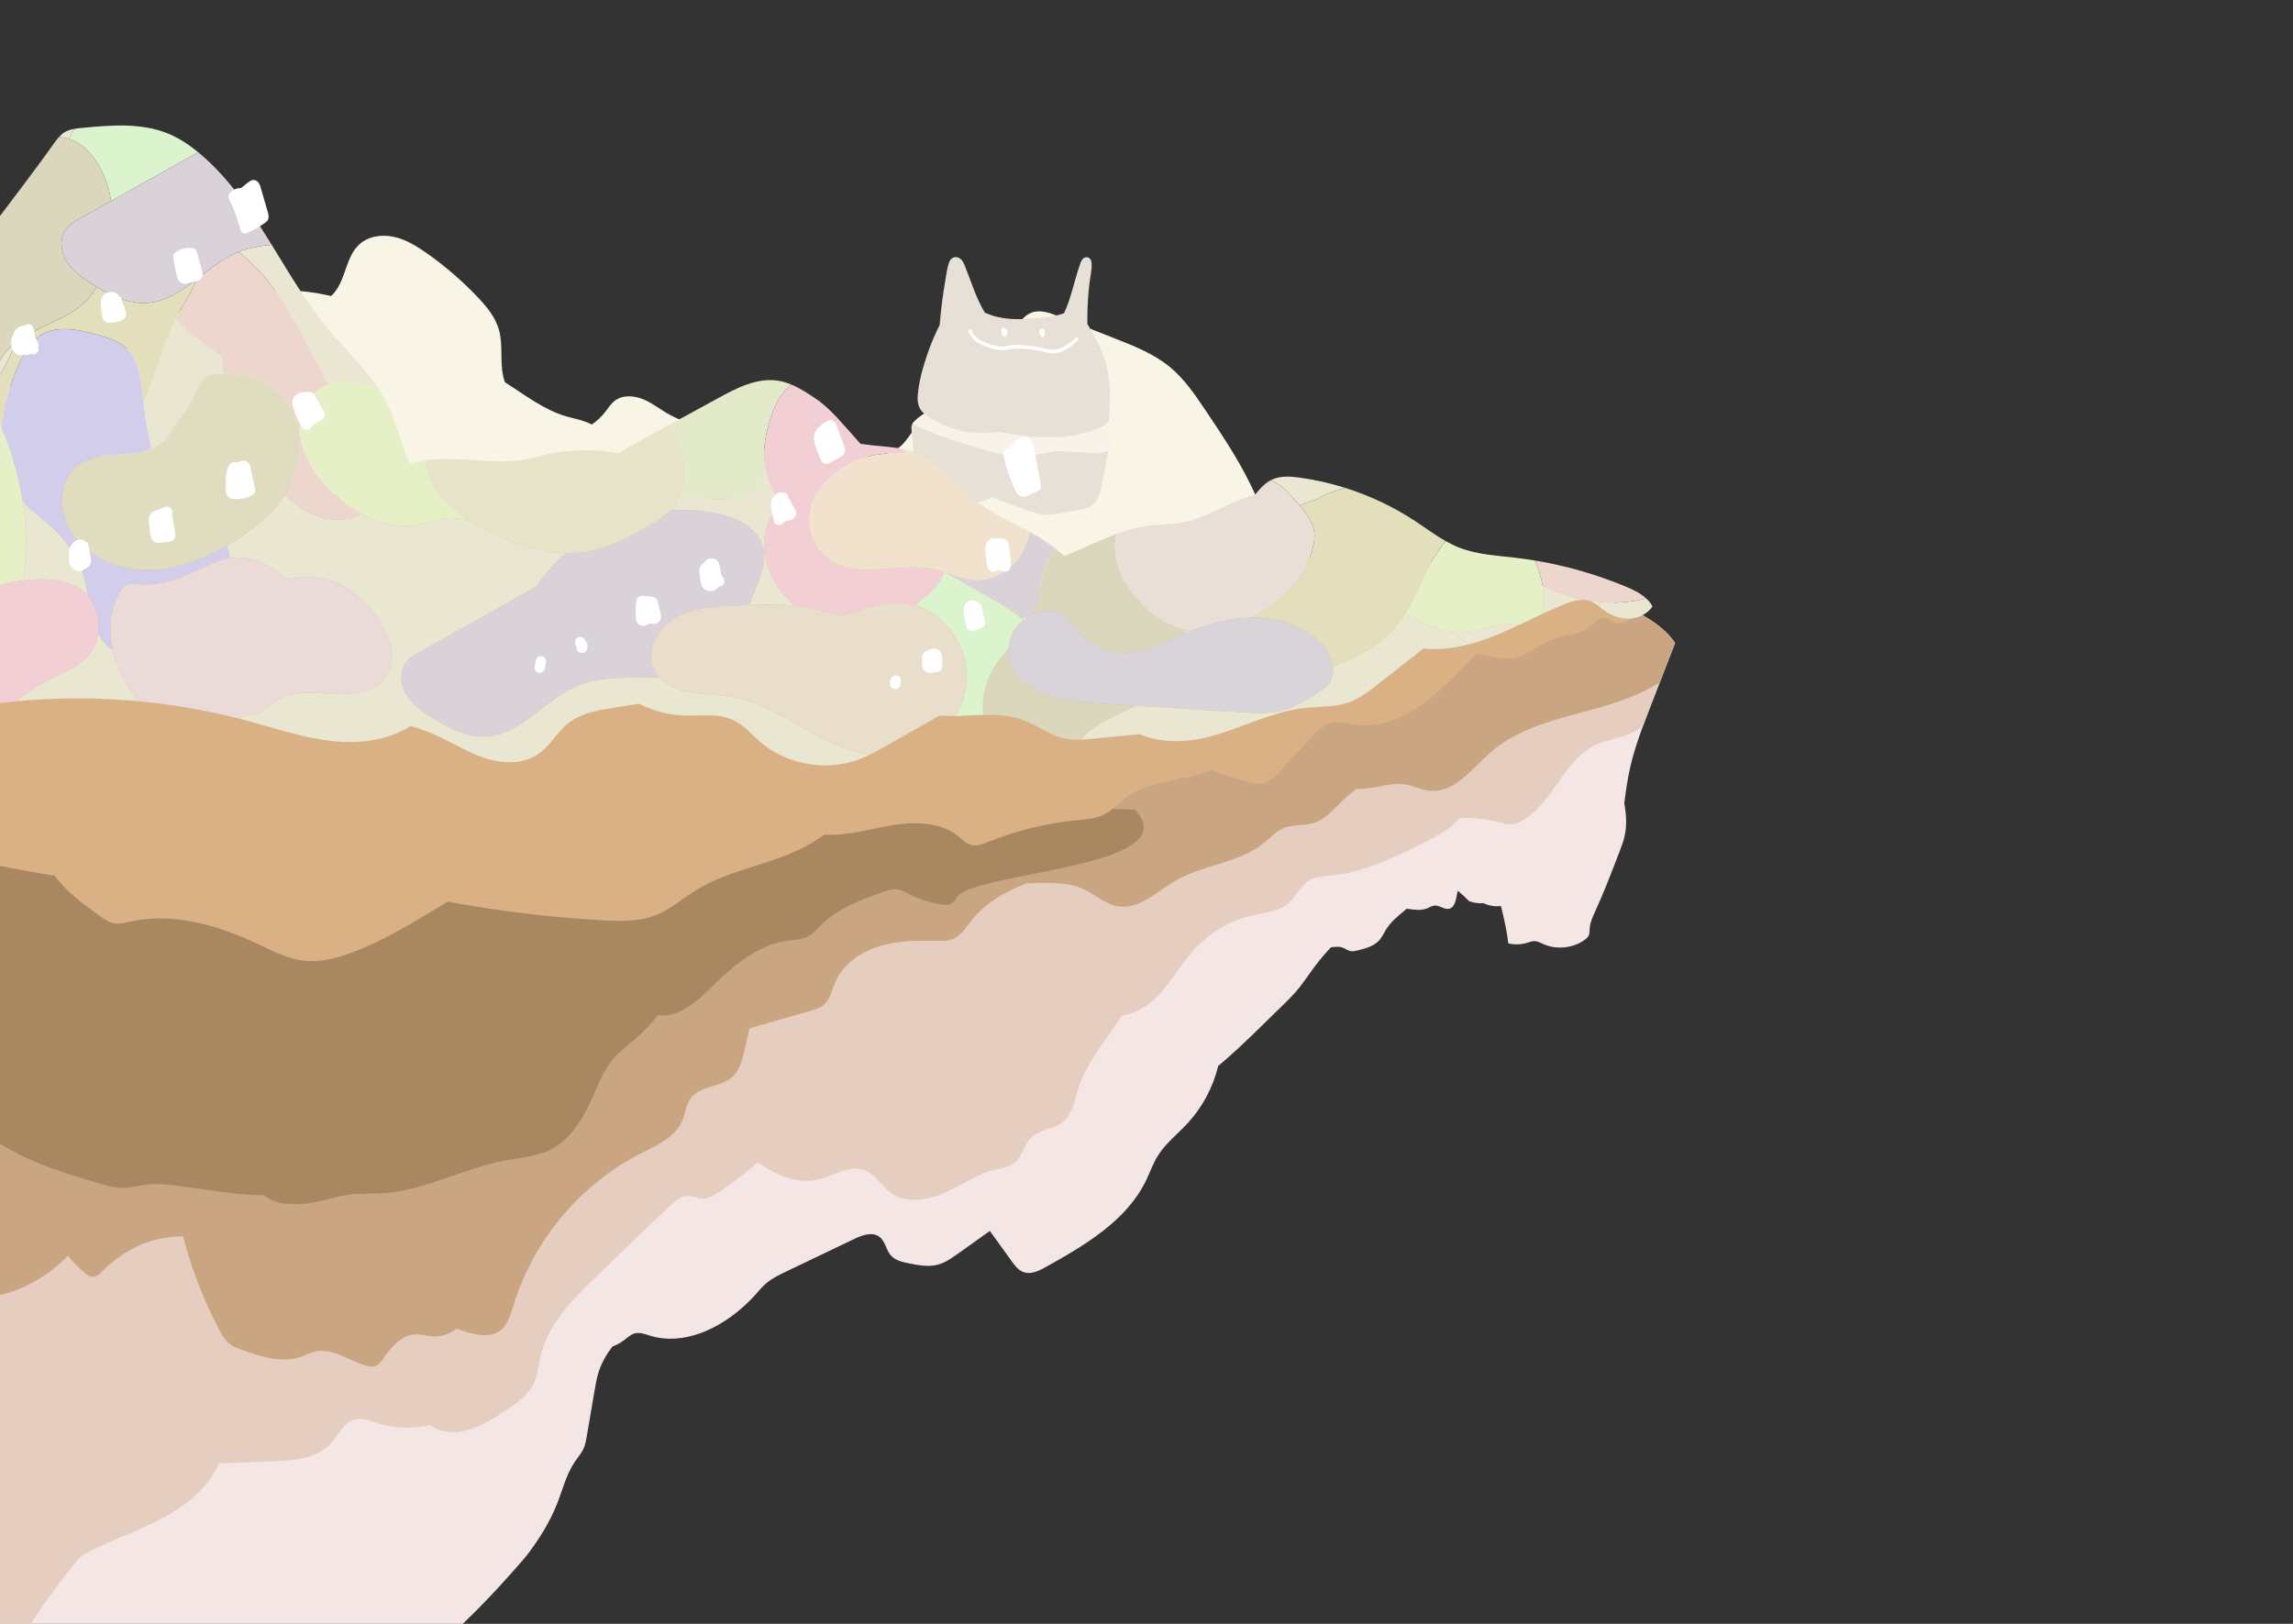<?xml version="1.0" encoding="utf-8"?>
<!-- Generator: Adobe Illustrator 24.0.3, SVG Export Plug-In . SVG Version: 6.00 Build 0)  -->
<svg version="1.1" xmlns="http://www.w3.org/2000/svg" xmlns:xlink="http://www.w3.org/1999/xlink" x="0px" y="0px"
	 viewBox="0 0 1200 850" enable-background="new 0 0 1200 850" xml:space="preserve">
<rect x="0" y="0" width="1200" height="850" fill="#333333" stroke="none"/>
<g id="レイヤー1">
	<g>
		<path fill="#F8F5E6" d="M681.613,374.445c-1.357-20.417-14.389-38.018-20.543-57.533c-4.303-13.646-3.12-30.945,4.782-41.738
			c-4.731-6.68-8.06-14.68-11.699-22.11c-6.563-13.399-14.908-25.832-23.226-38.217c-5.472-8.148-11.052-16.416-18.61-22.676
			c-8.323-6.893-18.566-10.959-28.622-14.916c-9.988-3.931-19.976-7.861-29.963-11.792c-4.507-1.774-9.555-3.556-14.055-1.765
			c-2.593,1.032-4.6,3.121-6.468,5.195c-6.683,7.42-12.714,15.428-17.998,23.9c-3.802,6.095-7.357,12.593-13.003,17.034
			c-6.953,5.469-16.469,7.304-22.606,13.676c-2.983,3.097-4.968,7.089-8.172,9.957c-8.243,7.378-20.979,4.948-31.81,7.198
			c-5.726,1.189-10.974,3.74-16.139,6.541c-6.505-1.684-13.011-3.367-19.516-5.051c-4.716-1.221-9.479-2.459-13.8-4.708
			c-5.157-2.683-9.497-6.709-14.523-9.63c-7.879-4.581-17.145-6.288-25.133-10.677c-4.628-2.543-8.776-5.961-13.632-8.035
			c-4.856-2.074-10.891-2.56-15.096,0.633c-2.096,1.592-3.497,3.904-5.12,5.977c-1.954,2.497-4.298,4.679-6.906,6.481
			c-1.521-0.735-3.086-1.381-4.707-1.91c-2.798-0.913-5.701-1.465-8.529-2.282c-11.853-3.424-21.805-11.279-32.286-17.911
			c-0.33-0.969-0.62-1.946-0.85-2.938c-1.862-8.02-0.026-16.609-2.272-24.531c-1.902-6.71-6.543-12.272-11.355-17.321
			c-7.988-8.381-16.796-15.98-26.258-22.654c-5.289-3.73-10.923-7.232-17.238-8.647c-6.315-1.416-13.48-0.434-18.249,3.942
			c-7.02,6.44-6.918,17.837-12.997,25.171c-0.534,0.644-1.109,1.249-1.718,1.822c-15.618-3.54-31.441-4.523-45.859,1.751
			c-4.385,1.908-8.517,4.456-13.114,5.77c-7.127,2.037-14.713,0.944-22.125,0.98c-7.412,0.036-15.542,1.629-20.162,7.425
			c-4.144,5.2-4.598,12.766-9.195,17.571c-6.104,6.381-16.315,5.176-25.139,5.544c-22.197,0.926-41.681,14.547-63.064,20.574
			c-18.043,5.085-38.145,5.027-54.367,13.765v352.204c37.292,17.492,79.068,25.298,119.904,32.737
			c32.278,5.881,64.859,11.785,97.648,10.636c53.983-1.891,105.275-22.69,155.248-43.194c16.585-6.805,33.262-13.656,48.464-23.156
			c18.869-11.791,35.629-27.724,56.783-34.621c24.257-7.908,50.598-2.782,76.081-4.03c52.536-2.573,99.473-31.95,143.701-60.421
			c15.529-9.997,31.259-20.162,43.61-33.893C674.062,410.841,682.838,392.873,681.613,374.445z"/>
		<g>
			<g>
				<path fill="#E6E0D6" d="M580.14,229.022c-1.199-3.718-5.325-5.58-9.124-6.494c-3.798-0.914-7.946-1.438-10.85-4.051
					l-68.919-4.938c-4.662,1.07-9.02,3.436-12.457,6.764c-0.629,0.609-1.243,1.272-1.557,2.089
					c-0.385,1.002-0.279,2.116-0.168,3.184c0.916,8.762,1.833,17.523,2.749,26.285c0.228,2.181,0.473,4.42,1.476,6.371
					c2.903,5.643,10.54,6.518,16.872,6.092c4.171-0.28,8.321-0.807,12.468-1.333c1.683-0.214,3.383-0.431,4.975-1.017
					c1.168-0.43,2.252-1.048,3.335-1.665c6.24,2.396,12.547,4.619,18.853,6.839c2.87,1.011,5.782,2.03,8.817,2.252
					c2.827,0.207,5.654-0.288,8.446-0.78c2.917-0.514,5.833-1.028,8.75-1.543c2.771-0.488,5.663-1.029,7.885-2.754
					c3.335-2.588,4.324-7.121,5.089-11.273c1.081-5.865,2.163-11.73,3.244-17.595C580.418,233.321,580.805,231.084,580.14,229.022z"
					/>
			</g>
			<g>
				<path fill="#F8F2EA" d="M539.136,238.54c4.386-0.506,8.66-1.792,13.057-2.186c8.619-0.774,17.407,1.896,25.889,0.176
					c0.621-0.126,1.225-0.3,1.831-0.469c0.037-0.203,0.075-0.406,0.112-0.609c0.393-2.131,0.78-4.368,0.115-6.431
					c-1.199-3.718-5.325-5.58-9.124-6.494c-3.798-0.914-7.946-1.438-10.85-4.051l-68.919-4.938c-4.662,1.07-9.02,3.436-12.457,6.764
					c-0.486,0.471-0.959,0.976-1.296,1.557c10.184,5.207,21.319,8.724,32.315,12.064C519.35,236.819,529.232,239.683,539.136,238.54
					z"/>
			</g>
			<path fill="#E6E0D6" d="M579.303,192.067c-1.833-8.128-6.074-15.408-10.256-22.566c-0.053-4.169,0.039-8.338,0.308-12.5
				c0.191-2.958,0.463-5.91,0.815-8.853c0.336-2.803,0.969-5.618,1.126-8.437c0.093-1.665,0.018-4.463-2.006-4.989
				c-1.88-0.489-3.181,1.119-3.756,2.689c-1.968,5.376-3.317,11.045-4.991,16.52c-1.04,3.402-2.174,6.821-3.714,10.03
				c-2.786,1.029-5.732,1.595-8.694,1.974c-4.526,0.579-9.105,1.016-13.668,1.115c-6.49,0.142-13.23-0.643-19.097-3.42
				c-4.662-7.808-7.245-16.603-10.686-25.091c-0.764-1.886-2.073-3.788-4.29-3.954c-2.072-0.155-3.324,1.498-3.9,3.289
				c-0.929,2.886-1.279,6.078-1.798,9.061c-0.564,3.24-1.064,6.491-1.504,9.751c-0.604,4.471-1.075,8.956-1.444,13.451
				c-2.503,4.94-4.669,10.048-6.449,15.297c-2.366,6.977-4.503,14.511-5.047,21.889c-0.231,3.135,0.365,6.172,2.629,8.476
				c2.339,2.379,5.619,4.032,8.562,5.521c6.741,3.413,13.962,5.345,21.54,5.238c3.415-0.048,6.838-0.231,10.262-0.475
				c13.558,2.579,27.407,4.155,41.032,1.282c3.843-0.81,7.601-1.981,11.204-3.546c1.399-0.608,3.126-1.181,4.099-2.425
				c0.978-1.251,0.888-2.978,0.954-4.482C580.895,208.626,581.141,200.212,579.303,192.067z"/>
			<g>
				<path fill="#FFFFFF" d="M524.259,174.282c0.001,0.045-0.006,0.091-0.002,0.136c0.032,0.348,0.099,0.692,0.309,0.982
					c0.12,0.165,0.264,0.312,0.426,0.433c0.06,0.068,0.099,0.15,0.17,0.21c0.184,0.153,0.401,0.281,0.652,0.27
					c0.245-0.011,0.474-0.094,0.652-0.27c0.83-0.821,0.995-2.091,0.501-3.128c-0.116-0.244-0.309-0.43-0.531-0.576
					c-0.082-0.15-0.177-0.292-0.306-0.414c-0.362-0.344-0.871-0.515-1.348-0.314c-0.805,0.34-0.926,1.347-0.749,2.105
					C524.081,173.915,524.163,174.103,524.259,174.282z"/>
				<path fill="#FFFFFF" d="M544.547,175.624c0.108,0.183,0.213,0.368,0.347,0.536c0.062,0.048,0.124,0.096,0.187,0.144
					c0.106,0.067,0.22,0.104,0.343,0.109c0.195,0.026,0.419,0.003,0.588-0.109c0.306-0.203,0.502-0.456,0.628-0.797
					c0.098-0.264,0.087-0.531,0.048-0.802c0.161-0.643,0.156-1.336-0.082-1.937c-0.087-0.221-0.203-0.434-0.424-0.551
					c-0.191-0.101-0.453-0.166-0.669-0.096c-0.204-0.109-0.433-0.15-0.673-0.083c-0.322,0.089-0.542,0.334-0.644,0.644
					c-0.04,0.124-0.042,0.252-0.067,0.378c-0.001,0.001-0.002,0.002-0.003,0.003c-0.305,0.432-0.313,1.007-0.113,1.485
					C544.051,174.95,544.27,175.314,544.547,175.624z"/>
				<path fill="#FFFFFF" d="M562.783,176.782c-3.101,3.191-8.095,6.896-12.807,6.214c-2.528-0.366-5.006-1.103-7.535-1.504
					c-2.453-0.389-4.925-0.675-7.404-0.828c-2.393-0.148-4.792-0.157-7.171,0.171c-1.22,0.168-2.466,0.574-3.696,0.605
					c-1.36,0.034-2.83-0.408-4.148-0.723c-4.566-1.092-9.574-3.052-11.535-7.702c-0.454-1.077-2.24-0.604-1.779,0.49
					c1.891,4.485,6.023,7.011,10.534,8.38c2.471,0.75,5.419,1.686,8.017,1.292c2.907-0.441,5.627-0.853,8.58-0.732
					c3.029,0.124,6.055,0.468,9.042,0.979c2.784,0.475,5.736,1.593,8.58,1.524c4.689-0.114,9.492-3.637,12.625-6.861
					C564.915,177.235,563.612,175.929,562.783,176.782z"/>
			</g>
		</g>
		<path fill="#F4E6E5" d="M-65.181,814.514V255.421c67.498-25.103,143.312-18.176,213.943-2.626
			c34.283,7.548,68.459,17.054,103.542,18.269c62.808,2.176,127.715-22.088,187.157-1.687c29.241,10.036,54.694,30.347,84.989,36.51
			c13.042,2.653,26.492,2.556,39.771,1.66c53.221-3.592,105.741-19.816,158.935-15.842c18.534,1.384,36.788,5.21,54.978,9.027
			c14.997,3.147,29.994,6.294,44.991,9.441c19.866,4.169,42.392,10.522,53.468,26.378c-4.213,10.874-8.426,21.749-12.639,32.623
			c-4.183,10.796-8.381,21.641-10.918,32.938c-1.362,6.063-2.236,12.22-2.994,18.391c1.044,5.584,1.435,11.212,0.258,16.738
			c-0.662,3.105-1.804,6.084-2.941,9.047c-3.97,10.345-7.944,20.698-12.542,30.779c-1.281,2.809-2.632,5.675-2.857,8.754
			c-0.1,1.373,0.012,2.827-0.623,4.049c-0.441,0.85-1.199,1.488-1.974,2.05c-6.16,4.472-14.739,5.366-21.689,2.26
			c-1.489-0.665-2.97-1.516-4.6-1.55c-1.344-0.029-2.625,0.504-3.912,0.893c-3.167,0.958-6.586,1.065-9.807,0.307
			c-0.775-6.608-2.254-13.106-3.858-19.568c-3.111,0.355-6.313-0.112-9.126-1.496c-2.55,0.195-5.141-0.162-7.544-1.039
			c-1.859-1.918-3.824-3.731-5.874-5.443c-0.121,0.423-0.25,0.844-0.34,1.278c-0.664,3.231-1.141,7.53-4.379,8.157
			c-2.501,0.484-4.801-1.868-7.344-1.719c-1.41,0.083-2.644,0.921-3.951,1.457c-3.149,1.29-6.708,0.81-10.074,0.31
			c-0.218-0.032-0.436-0.065-0.654-0.097c-4.012,3.357-8.21,6.602-10.919,10.995c-1.072,1.739-1.9,3.645-3.212,5.211
			c-2.919,3.485-7.668,4.705-12.096,5.734c-0.905,0.21-1.831,0.422-2.755,0.323c-1.759-0.189-3.204-1.458-4.888-1.999
			c-1.817-0.583-3.782-0.287-5.68-0.082c-0.043,0.005-0.087,0.006-0.131,0.01c-2.95,3.118-5.733,6.394-8.31,9.826
			c-3.482,4.637-6.615,9.549-10.446,13.903c-1.867,2.121-3.891,4.099-5.912,6.074c-3.68,3.596-7.36,7.192-11.04,10.788
			c-7.538,7.366-15.142,14.777-23.267,21.476c-2.755,11.169-8.279,21.666-16.104,30.105c-5.295,5.711-11.632,10.586-15.694,17.23
			c-2.414,3.949-3.925,8.372-5.933,12.542c-10.177,21.135-31.843,33.854-52.303,45.327c-3.732,2.093-8.119,4.244-12.101,2.679
			c-2.567-1.009-4.321-3.356-5.935-5.591c-3.823-5.292-7.645-10.584-11.468-15.876c-5.58,3.978-11.161,7.955-16.741,11.933
			c-3.254,2.32-6.601,4.684-10.463,5.713c-4.915,1.31-10.116,0.322-15.105-0.67c-3.466-0.689-7.195-1.524-9.524-4.183
			c-2.511-2.866-2.889-7.342-5.903-9.675c-3.705-2.869-9.038-0.934-13.264,1.089c-11.915,5.703-23.831,11.407-35.746,17.11
			c-3.584,1.715-7.212,3.46-10.235,6.038c-2.221,1.895-4.056,4.191-6.017,6.354c-1.735,1.913-3.575,3.728-5.481,5.471
			c-13.28,12.142-31.899,20.919-49.121,15.704c-2.687-0.814-5.49-1.964-8.208-1.261c-2.274,0.588-4.01,2.361-5.895,3.763
			c-1.795,1.335-3.747,2.339-5.804,3.098c-3.147,4.118-5.732,8.571-7.29,13.539c-0.958,3.053-1.5,6.219-2.039,9.374
			c-1.384,8.1-2.768,16.201-4.152,24.301c-0.327,1.914-0.659,3.846-1.397,5.643c-1.136,2.765-3.163,5.049-4.834,7.527
			c-4.445,6.594-6.344,14.518-9.257,21.918c-3.905,9.922-9.638,18.896-16.132,27.385c0,0-38.324,45.768-61.359,57.446
			s-61.897,13.358-68.256,19.395S71.673,964.665,3.257,951.53c-20.415-3.919-67.419-30.724-68.438-33.49
			S-65.181,814.514-65.181,814.514"/>
		<g>
			<path fill="#E5CEBF" d="M-65.181,814.514V255.421c67.498-25.103,143.312-18.176,213.943-2.626
				c34.283,7.548,68.459,17.054,103.542,18.269c62.808,2.176,127.715-22.088,187.157-1.687
				c29.241,10.036,54.694,30.347,84.989,36.51c13.042,2.653,26.492,2.556,39.771,1.66c53.221-3.592,105.741-19.816,158.935-15.842
				c18.534,1.384,36.788,5.21,54.978,9.027c14.997,3.147,29.994,6.294,44.991,9.441c19.866,4.169,42.392,10.522,53.468,26.378
				c-4.213,10.874-8.426,21.749-12.639,32.623c-1.397,3.605-2.79,7.217-4.127,10.848c-2.533,1.887-5.279,3.469-8.249,4.627
				c-5.231,2.039-10.937,2.732-16.054,5.044c-16.74,7.565-22.244,29.557-37.832,39.275c-2.21,1.378-4.677,2.502-7.281,2.562
				c-2.052,0.047-4.054-0.567-6.039-1.089c-6.644-1.748-13.542-2.492-20.407-2.254c-1.077,1.199-2.181,2.353-3.345,3.404
				c-4.255,3.845-9.446,6.471-14.568,9.051c-15.681,7.897-31.824,15.933-49.303,17.597c-3.962,0.377-8.141,0.475-11.559,2.514
				c-4.624,2.758-6.715,8.373-10.768,11.917c-5.093,4.453-12.372,4.995-18.969,6.49c-11.198,2.539-21.605,8.463-29.504,16.797
				c-7.812,8.241-13.129,18.65-21.308,26.526c-4.766,4.59-11.152,8.174-17.583,9.224c-8.158,12.624-18.612,24.571-23.039,38.857
				c-1.839,5.936-2.895,12.693-7.688,16.648c-4.868,4.017-12.333,3.936-16.815,8.38c-3.739,3.708-4.543,9.794-8.662,13.074
				c-2.844,2.266-6.668,2.71-10.197,3.589c-9.486,2.362-17.645,8.273-26.596,12.202c-8.951,3.929-20.093,5.606-27.981-0.169
				c-4.879-3.572-7.962-9.628-13.612-11.78c-7.852-2.991-16.01,2.905-24.185,4.844c-11.154,2.645-21.966-2.195-31.725-8.92
				c-6.606,5.914-13.687,11.298-21.155,16.078c-2.346,1.501-4.894,2.992-7.68,2.969c-2.902-0.023-5.643-1.702-8.537-1.492
				c-2.944,0.214-5.363,2.31-7.532,4.313c-7.373,6.81-14.598,13.777-21.823,20.743c-5.748,5.542-11.496,11.084-17.244,16.626
				c-12.593,12.142-25.764,25.269-29.749,42.302c-1.145,4.892-1.508,10.048-3.713,14.564c-3.077,6.302-9.245,10.41-15.136,14.214
				c-8.172,5.277-16.902,10.734-26.628,10.947c-4.304,0.094-8.771-1.303-12.365-3.73c-9.056,2.082-18.613,1.892-27.464-0.99
				c-3.825-1.245-7.822-2.957-11.725-1.982c-5.936,1.482-8.616,8.182-12.778,12.667c-7.257,7.82-19.093,8.769-29.753,9.203
				c-9.567,0.39-19.134,0.779-28.701,1.169c-0.303,0.679-0.613,1.353-0.941,2.014c-7.835,15.775-24.293,25.215-40.41,32.318
				c-10.27,4.526-20.977,8.62-30.68,14.149C33.09,825.077,19.714,843.75,14.63,852.68c-5.084,8.93-33.092,2.03-37.557-20.296
				c-4.465-22.326-26.658-14.199-34.503-10.96S-65.181,814.514-65.181,814.514z"/>
		</g>
		<path fill="#CAA582" d="M823.125,310.173c-14.997-3.147-29.994-6.294-44.991-9.441c-18.19-3.817-36.444-7.643-54.978-9.027
			c-53.194-3.973-105.714,12.25-158.935,15.842c-13.279,0.896-26.729,0.994-39.771-1.66c-30.295-6.163-55.748-26.474-84.989-36.51
			c-59.442-20.402-124.349,3.862-187.157,1.687c-35.083-1.215-69.259-10.721-103.542-18.269
			c-70.63-15.551-146.445-22.477-213.943,2.626v470.725c1.826,0.277,3.682,0.162,5.44-0.466c2.709-0.968,4.921-3.021,7.618-4.02
			c7.751-2.871,16.87,3.637,24.398,0.224c6.488-2.942,7.961-11.406,7.99-18.53c0.029-7.124-0.116-15.253,5.129-20.074
			c3.612-3.32,8.805-4.061,13.591-5.142c13.895-3.139,26.697-10.599,36.576-20.847c2.671,3.421,5.715,6.551,9.103,9.264
			c1.016,0.814,2.129,1.62,3.422,1.769c2.359,0.273,4.325-1.653,5.996-3.34c8.923-9.006,20.599-15.488,33.159-17.211
			c2.81-0.386,5.678-0.543,8.571-0.594c4.376,16.921,10.707,33.336,18.855,48.798c1.482,2.812,3.093,5.677,5.614,7.614
			c1.976,1.519,4.375,2.36,6.73,3.178c9.8,3.404,20.495,6.825,30.323,3.503c2.632-0.89,5.114-2.246,7.83-2.834
			c9.117-1.974,17.539,4.936,26.526,7.437c1.505,0.419,3.132,0.71,4.609,0.203c1.685-0.578,2.86-2.074,3.918-3.507
			c4.374-5.923,9.499-12.654,16.849-13.087c3.161-0.186,6.261,0.88,9.422,1.062c4.572,0.264,8.944-1.382,12.648-4.111
			c3.209,1.386,6.574,2.409,10.019,3.011c3.908,0.682,8.17,0.786,11.584-1.235c4.76-2.819,6.433-8.753,8.044-14.046
			c10.318-33.887,34.856-63.195,66.4-79.311c8.387-4.285,17.994-8.416,21.752-17.052c1.745-4.01,2.042-8.71,4.718-12.17
			c4.998-6.463,15.501-5.434,21.576-10.897c3.668-3.299,5.067-8.373,6.217-13.17c0.981-4.088,1.901-8.191,2.771-12.305
			c10.641-3.043,21.282-6.086,31.923-9.129c2.404-0.687,4.882-1.413,6.813-3.001c3.455-2.842,4.338-7.658,6.072-11.783
			c3.925-9.336,12.932-15.811,22.578-18.9s19.966-3.221,30.09-2.955c3.087,0.081,6.289,0.175,9.128-1.039
			c4.125-1.765,6.629-5.877,9.405-9.402c7.445-9.45,17.854-15.415,29.208-19.743c10.084,0.003,20.615-1.045,29.603,3.054
			c6.139,2.8,11.321,7.93,17.973,9.058c10.984,1.863,20.173-7.548,29.767-13.211c14.965-8.833,34.326-9.359,47.564-20.617
			c2.798-2.38,5.302-5.228,8.628-6.789c5.183-2.433,11.38-1.299,16.82-3.087c5.864-1.928,10.066-6.93,14.483-11.24
			c2.435-2.376,5.032-4.583,7.75-6.629c1.035,0.09,2.065,0.109,3.066,0.048c7.687-0.469,15.311-3.525,22.893-2.178
			c4.109,0.73,7.939,2.728,12.087,3.189c12.852,1.426,22.037-11.327,31.742-19.871c15.582-13.717,37.012-17.988,56.996-23.612
			c10.929-3.076,22.206-7.129,31.766-13.172c2.674-6.9,5.347-13.801,8.02-20.701C865.517,320.696,842.991,314.342,823.125,310.173z"
			/>
		<g>
			<path fill="#A98861" d="M-60.103,399.271c-8.463,3.055-16,9.395-19.7,17.455c-4.2,2.132-7.996,5.232-11.301,8.623
				c-10.4,10.67-17.384,26.207-13.276,40.53c4.454,15.53,20.339,25.418,25.908,40.584c1.12,3.049,1.901,6.397,2.801,9.648
				c-2.084,11.13-1.448,22.77,1.914,33.586c2.288,7.359,5.976,14.542,11.976,19.377c11.969,9.644,29.807,7.756,43.024,15.603
				c4.081,2.423,7.576,5.696,11.296,8.642c16.933,13.408,38.198,19.835,58.905,25.978c4.215,1.251,8.505,2.512,12.902,2.493
				c4.447-0.019,8.78-1.348,13.203-1.821c5.546-0.593,11.138,0.167,16.663,0.926c7.149,0.982,14.297,1.963,21.446,2.945
				c7.383,1.014,15.153,1.932,22.675,1.729c0.19,0.197,0.387,0.387,0.592,0.566c3.391,2.964,8.117,3.84,12.615,4.069
				c4.879,0.248,9.79-0.13,14.573-1.123c4.984-1.034,9.825-2.73,14.853-3.527c6.525-1.034,13.188-0.527,19.78-0.962
				c21.86-1.442,41.756-13.065,63.29-17.092c8.165-1.527,16.723-2.011,24.14-5.752c11.275-5.687,17.719-17.713,22.793-29.277
				c2.814-6.414,5.501-13.034,10.055-18.355c3.355-3.92,7.587-6.97,11.501-10.333c4.325-3.716,8.271-7.865,11.802-12.341
				c2.708,0.276,5.488,0.041,8.04-0.727c8.296-2.499,14.719-8.914,20.944-14.94c10.96-10.61,23.372-21.158,38.475-23.296
				c3.764-0.533,7.73-0.556,11.093-2.327c2.776-1.462,4.828-3.957,7.064-6.158c8.741-8.603,20.677-12.979,32.222-17.116
				c2.112-0.757,4.294-1.525,6.535-1.406c2.773,0.147,5.268,1.623,7.751,2.866c5.433,2.72,11.347,4.475,17.384,5.159
				c1.369,0.155,2.826,0.24,4.053-0.386c1.315-0.671,2.112-2.027,2.839-3.312c7.686-13.6,122.122-15.343,93.141-45.949
				L-60.103,399.271z"/>
		</g>
		<path fill="#DAB185" d="M823.125,310.173c-2.642-0.554-5.284-1.109-7.926-1.663c-12.355-2.592-24.71-5.185-37.065-7.777
			c-18.19-3.817-36.444-7.643-54.978-9.027c-53.194-3.973-105.714,12.25-158.935,15.842c-13.279,0.896-26.729,0.994-39.771-1.66
			c-30.295-6.163-55.748-26.474-84.989-36.51c-59.442-20.402-124.349,3.862-187.157,1.687
			c-35.083-1.215-69.259-10.721-103.542-18.269c-70.63-15.551-146.445-22.477-213.943,2.626v161.994
			c4.01,3.694,8.02,7.388,12.031,11.081c1.375,1.267,2.751,2.534,4.126,3.8c5.642,5.197,11.423,10.487,18.446,13.574
			c4.409,1.939,9.163,2.941,13.877,3.93c15.016,3.152,30.101,6.306,45.277,8.534c6.082,8.445,15.153,15.129,23.82,21.246
			c2.229,1.573,4.55,3.185,7.231,3.685c2.895,0.54,5.844-0.28,8.722-0.907c22.375-4.871,45.708,1.959,66.435,11.693
			c7.843,3.683,15.703,7.855,24.312,8.832c8.539,0.968,17.122-1.306,25.17-4.318c17.719-6.629,33.764-16.791,50.005-26.589
			c26.736,4.958,53.787,8.219,80.936,9.747c9.432,0.531,19.198,0.801,27.981-2.68c7.675-3.042,13.969-8.704,20.989-13.05
			c18.733-11.598,42.166-13.567,61.007-24.987c2.137-1.295,4.223-2.714,6.311-4.127c11.792,0.755,23.419-2.895,35.103-4.858
			c12.038-2.022,25.543-1.871,35.023,5.819c2.135,1.732,4.13,3.873,6.802,4.519c2.876,0.695,5.829-0.509,8.572-1.617
			c14.832-5.992,30.526-9.843,46.447-11.396c4.995-0.487,10.178-0.796,14.621-3.128c3.993-2.096,7.007-5.634,10.603-8.356
			c12.433-9.41,31.342-9.075,45.216-14.748c6.081,2.271,12.265,4.267,18.537,5.941c3.237,0.864,6.707,1.641,9.882,0.573
			c2.825-0.95,4.974-3.216,7.001-5.401c5.813-6.267,11.626-12.533,17.439-18.8c2.409-2.596,4.943-5.279,8.261-6.518
			c5.013-1.872,10.541-0.056,15.857,0.554c19.484,2.237,36.738-11.876,50.568-25.78c2.094-2.105,4.216-4.245,6.372-6.373
			c1.723-1.701,3.466-3.394,5.242-5.049c0.456,0.074,0.909,0.153,1.357,0.238c6.177,1.174,12.486,3.08,18.633,1.758
			c6.998-1.506,12.482-6.928,19.151-9.53c6.919-2.699,15.226-2.441,20.832-7.312c1.844-1.602,3.55-3.815,5.989-3.933
			c1.802-0.087,3.406,1.031,4.945,1.972c3.787,2.315,8.591-0.192,13.615-4.415C847.019,315.738,834.628,312.587,823.125,310.173z"/>
		<g>
			<path fill="#E9E6D1" d="M7.575,179.829c-1.779,1.47-3.424,3.095-4.882,4.936c-2.926,3.695-5.015,8.163-8.76,11.026
				c-2.081,1.591-4.565,2.575-7.135,3.124c1.707,2.626,3.38,5.323,5.006,8.1c0.521-0.585,1.036-1.172,1.537-1.762
				C0.107,197.291,4.897,188.684,7.575,179.829z"/>
			<path fill="#E9E6D1" d="M79.127,234.973c2.378-0.957,4.582-2.259,6.521-4.092c3.249-3.072,5.226-7.213,7.734-10.915
				c1.085-1.602,2.298-3.132,3.617-4.563c2.402-4.486,4.805-8.972,7.207-13.458c0.876-1.636,1.796-3.324,3.277-4.441
				c2.176-1.642,5.109-1.737,7.835-1.766c0.589-0.006,1.178-0.012,1.768-0.016c-0.539-3.132-0.963-6.284-1.25-9.45
				c-7.796-4.838-15.089-10.486-21.685-16.864c-0.776-0.751-1.544-1.517-2.3-2.296c-6.915,14.204-10.029,29.119-16.799,43.355
				C76.054,218.655,77.24,226.952,79.127,234.973z"/>
			<path fill="#E9E6D1" d="M28.662,277.308c-5.073-4.854-11.027-8.768-15.748-13.965c-0.378-0.416-0.735-0.848-1.094-1.278
				c1.904,12.094,2.407,24.764,0.931,37.002c-0.192,1.589-0.429,3.189-0.755,4.715c1.925-0.209,3.858-0.35,5.78-0.441
				c7.948-0.375,16.337,0.096,23.115,4.263c2.077,1.277,3.859,2.911,5.347,4.782c-0.554-2.967-1.134-5.922-1.913-8.774
				C41.602,293.647,36.125,284.45,28.662,277.308z"/>
			<path fill="#E9E6D1" d="M861.451,313.215c-6.106,1.763-14.113,2.587-21.484,2.111c-13.222-0.853-24.166-4.747-32.761-9.108
				c0.759,4.655,0.759,9.4-0.216,14.023c-0.094,0.445-0.199,0.892-0.323,1.334c3.781-1.771,7.584-3.491,11.449-5.06
				c4.437-1.801,9.394-3.415,13.922-1.858c3.2,1.101,5.667,3.623,8.47,5.52c4.492,3.04,10.2,4.492,15.474,3.227
				c3.494-0.837,6.7-2.979,8.784-5.872c-0.297-0.695-0.663-1.352-1.097-1.927C863.007,314.73,862.252,313.948,861.451,313.215z"/>
			<path fill="#E9E6D1" d="M172.008,201.362c6.779-2.338,14.413-1.232,21.82,1.071c0.877-0.464,1.775-0.876,2.694-1.232
				c-7.261-10.261-16.624-19.154-24.719-28.882c-11.302-13.582-20.302-29.044-29.615-44.177c-5.983,0.483-11.833,1.529-17.39,3.74
				C146.935,148.746,158.012,176.191,172.008,201.362z"/>
			<path fill="#E9E6D1" d="M534.26,323.706c0.366,0.357,0.722,0.722,1.066,1.096c1.24-1.035,2.591-1.936,4.026-2.677
				C537.653,322.523,535.956,323.064,534.26,323.706z"/>
			<path fill="#E9E6D1" d="M680.293,264.697c2.55-1.385,5.564-2.549,8.925-3.342c3.819-2.474,8.971-4.527,14.816-5.967
				c-7.706-2.43-15.611-4.225-23.613-5.347c-5.074-0.712-10.493-1.105-15.09,1.159c-0.152,0.075-0.292,0.166-0.441,0.245
				C671.168,253.87,675.967,259.36,680.293,264.697z"/>
			<path fill="#E9E6D1" d="M55.255,336.987c-1.59-1.783-2.844-3.745-3.878-5.825c-0.557,4.715-2.432,9.223-5.733,12.704
				c-5.012,5.285-12.103,7.927-18.62,11.179c-6.568,3.277-12.753,7.318-18.393,12.014c21.371-2.007,42.928-1.968,64.298,0.056
				c-6.627-7.681-11.596-17.03-13.84-26.675C57.709,339.428,56.418,338.291,55.255,336.987z"/>
			<path fill="#E9E6D1" d="M473.562,237.328c2.519,0.075,5.038,0.181,7.547,0.242c-2.607-1.122-5.321-1.896-8.096-2.459
				c0.027,0.116,0.052,0.232,0.079,0.347C473.237,236.083,473.403,236.706,473.562,237.328z"/>
			<path fill="#E9E6D1" d="M770.253,330.248c-12.242,1.944-24.416-2.277-34.711-9.497c-1.103,1.774-2.298,3.536-3.635,5.278
				c-6.763,8.812-18.444,17.484-34.426,22.916c0.405,3.194-0.174,6.337-2.191,8.984c-1.617,2.122-3.929,3.585-6.189,5.002
				c-5.922,3.712-11.975,7.481-18.763,9.143c-6.39,1.565-13.075,1.174-19.642,0.773c-18.776-1.146-37.552-2.291-56.327-3.437
				c-10.215,5.193-21.578,9.06-28.759,17.753c2.198-0.081,4.4-0.286,6.585-0.499c7.481-0.728,14.961-1.457,22.442-2.185
				c0.621-0.06,1.247-0.126,1.873-0.198c11.019,4.965,24.971,4.438,37.038,1.186c16.607-4.476,32.196-12.997,49.292-14.881
				c7.841-0.864,15.981-0.333,23.385-3.055c5.454-2.005,10.126-5.647,14.699-9.232c7.984-6.26,15.968-12.52,23.952-18.78
				c9.743,0.924,19.936-0.76,29.314-3.818c7.103-2.316,13.925-5.346,20.689-8.528c-1.444-0.172-2.889-0.378-4.262-0.474
				C783.717,326.217,777.084,329.163,770.253,330.248z"/>
			<path fill="#E9E6D1" d="M620.377,329.866c-0.084,0.527-0.173,1.053-0.266,1.578c0.878-0.355,1.759-0.704,2.643-1.044
				C621.956,330.249,621.165,330.064,620.377,329.866z"/>
			<path fill="#E9E6D1" d="M360.042,362.226c-5.491-1.173-11.032-3.679-14.768-7.714c-14.913,0.489-30.458-1.103-44.09,4.905
				c-16.348,7.205-28.288,24.707-46.102,26.054c-10.374,0.785-20.239-4.302-29.037-9.855c-5.054-3.19-10.123-6.733-13.281-11.807
				c-3.158-5.074-3.955-12.062-0.416-16.877c1.939-2.639,4.887-4.314,7.745-5.912c20.17-11.275,40.34-22.55,60.51-33.824
				c1.717-2.423,3.473-4.809,5.334-7.095c3.12-3.832,6.58-7.364,10.302-10.591c-15.455-0.259-30.945-6.024-44.713-13.522
				c-2.339-1.274-4.654-2.62-6.915-4.049c-2.179-0.141-4.453-0.548-6.557-0.695c-6.899-0.481-13.532,2.466-20.363,3.55
				c-9.959,1.581-19.871-0.919-28.765-5.792c-4.997,2.576-10.928,3.669-16.462,2.824c-8.971-1.37-16.768-6.445-23.372-12.843
				c-6.53,10.08-16.224,17.851-26.451,24.23c-1.309,0.816-2.639,1.608-3.979,2.384c0.665,2.158,1.191,4.365,1.588,6.609
				c0.943-0.142,1.893-0.258,2.858-0.308c10.127-0.527,18.928,4.311,26.611,11.207c8.259-1.517,16.552-1.763,24.363,1.08
				c7.83,2.85,14.301,8.557,19.829,14.793c8.767,9.889,15.632,25.11,7.748,35.717c-6.131,8.248-18.009,9.155-28.266,8.521
				c-10.257-0.635-21.53-1.802-29.885,4.182c-2.751,1.97-5.079,4.669-8.265,5.808c-2.485,0.888-5.257,0.728-7.724,1.666
				c-0.863,0.328-1.652,0.785-2.404,1.304c1.617,0.413,3.239,0.811,4.85,1.248c14.974,4.059,29.798,9.164,45.244,10.621
				c13.717,1.294,28.312-0.659,39.784-8.032c3.54,1.078,7.043,2.25,10.446,3.663c9.256,3.843,17.748,9.44,27.207,12.752
				c9.46,3.311,20.64,4.01,28.924-1.632c6.42-4.373,10.118-11.844,16.269-16.588c6.53-5.037,15.06-6.466,23.209-7.736
				c4.451-0.694,8.903-1.388,13.354-2.082c7.431,3.721,15.626,5.905,23.937,6.158c8.507,0.258,17.481-1.284,25.205,2.29
				c5.639,2.609,9.749,7.586,14.473,11.622c13.852,11.832,34.235,15.408,51.327,9.103c2.011-0.742,3.969-1.606,5.895-2.545
				c-25.69-3.497-46.46-25.844-72.387-30.223C375.302,363.522,367.529,363.826,360.042,362.226z"/>
			<path fill="#E9E6D1" d="M38.973,67.438c-1.832,0.317-3.611,0.821-5.194,1.779c-1.109,0.672-2.064,1.538-2.936,2.497
				c1.847,0.136,3.677,0.484,5.481,1.082C36.923,70.868,37.807,69.048,38.973,67.438z"/>
			<path fill="#E9E6D1" d="M399.901,283.783c0.433-7.576,3.577-14.428,8.434-20.348c-2.857-4.613-5.415-9.28-6.897-14.069
				c-0.33-1.068-0.599-2.137-0.823-3.206c-0.612,2.509-1.181,5.05-2.511,7.223c-2.933,4.791-8.886,6.758-14.451,7.526
				c-8.996,1.24-18.566,0.089-26.584-3.975c-1.204,3.592-3.094,6.927-5.732,9.753c-0.135,0.145-0.283,0.277-0.421,0.418
				c8.371-0.569,16.81,0.015,25.017,1.862c9.451,2.126,19.562,6.767,22.839,15.883c3.758,10.454-2.994,21.259-6.734,31.823
				c8.056-0.315,16.127-0.377,24.095,0.454C405.425,308.074,399.234,295.462,399.901,283.783z"/>
			<path fill="#EDD6CE" d="M170.137,253.736c-6.318-7.189-11.627-15.7-12.887-25.188s2.278-20.023,10.388-25.105
				c1.407-0.881,2.868-1.564,4.37-2.082c-13.996-25.17-25.074-52.616-47.21-69.48c-0.491,0.195-0.985,0.378-1.471,0.592
				c-7.498,3.304-14.069,8.774-20.704,13.858c-1.355,5.149-4.843,10.04-7.705,14.976c-1.112,1.918-2.117,3.855-3.066,5.804
				c0.756,0.78,1.524,1.546,2.3,2.296c6.595,6.378,13.889,12.026,21.685,16.864c0.287,3.166,0.711,6.318,1.25,9.45
				c4.579-0.032,9.183,0.054,13.625,1.126c11.857,2.864,21.362,12.915,24.78,24.624s1.116,24.696-5.004,35.246
				c-0.446,0.769-0.914,1.522-1.395,2.265c6.604,6.398,14.401,11.473,23.372,12.843c5.534,0.845,11.465-0.248,16.462-2.824
				C181.856,265.13,175.429,259.758,170.137,253.736z"/>
			<path fill="#E3DFBC" d="M20.166,176.12c8.967-6.359,21.247-3.627,31.806-0.569c4.718,1.366,9.586,2.827,13.328,6.009
				c6.678,5.677,8.147,15.246,9.163,23.952c0.192,1.645,0.389,3.298,0.591,4.955c6.769-14.236,9.884-29.151,16.799-43.355
				c0.948-1.948,1.954-3.886,3.066-5.804c2.862-4.936,6.35-9.827,7.705-14.976c-7.832,6.002-15.754,11.467-25.398,12.196
				c-9.445,0.714-18.464-3.44-26.644-8.38c-0.899,1.64-1.905,3.217-3.071,4.685c-9.819,12.367-27.97,15.111-39.934,24.996
				c-2.678,8.855-7.468,17.462-14.233,25.424c-0.502,0.59-1.017,1.177-1.537,1.762c3.227,5.512,6.264,11.341,8.999,17.562
				c0.73-11.744,4.405-23.196,9.18-33.98C12.403,185.134,15.293,179.576,20.166,176.12z"/>
			<path fill="#D1CDEB" d="M36.734,277.591c-6.344-10.632-6.103-26.183,3.702-33.743c10.538-8.124,26.832-4.105,38.691-8.876
				c-1.886-8.021-3.073-16.318-4.073-24.506c-0.202-1.657-0.399-3.311-0.591-4.955c-1.016-8.706-2.484-18.275-9.163-23.952
				c-3.742-3.182-8.61-4.642-13.328-6.009c-10.559-3.058-22.839-5.79-31.806,0.569c-4.873,3.456-7.763,9.014-10.182,14.477
				c-4.775,10.785-8.451,22.237-9.18,33.98c2.005,4.56,3.853,9.322,5.488,14.333c2.366,7.255,4.257,15.078,5.529,23.154
				c0.36,0.43,0.716,0.862,1.094,1.278c4.721,5.197,10.675,9.111,15.748,13.965c7.463,7.142,12.94,16.34,15.663,26.305
				c0.779,2.851,1.359,5.807,1.913,8.774c4.103,5.161,5.919,12.168,5.139,18.776c1.034,2.08,2.288,4.042,3.878,5.825
				c1.163,1.305,2.454,2.442,3.833,3.452c-2.414-10.373-1.676-21.088,3.589-30.441c0.819-1.455,1.799-2.918,3.279-3.69
				c1.803-0.941,3.964-0.679,5.992-0.518c6.578,0.522,13.259-0.299,19.514-2.398c9.784-3.283,18.715-9.664,28.788-11.184
				c-0.398-2.244-0.923-4.451-1.588-6.609c-12.582,7.285-26.514,12.632-40.992,12.77C61.651,298.522,44.943,291.348,36.734,277.591z
				"/>
			<path fill="#D9D2D9" d="M398.772,284.849c-3.277-9.116-13.388-13.757-22.839-15.883c-8.207-1.846-16.646-2.43-25.017-1.862
				c-3.783,3.882-8.599,6.599-13.353,9.223c-8.546,4.717-17.253,9.428-26.753,11.668c-4.817,1.136-9.692,1.597-14.571,1.516
				c-3.723,3.227-7.182,6.758-10.302,10.591c-1.861,2.286-3.617,4.672-5.334,7.095c-20.17,11.275-40.34,22.55-60.51,33.824
				c-2.858,1.598-5.806,3.273-7.745,5.912c-3.539,4.816-2.742,11.804,0.416,16.877c3.158,5.074,8.227,8.617,13.281,11.807
				c8.798,5.553,18.663,10.64,29.037,9.855c17.814-1.347,29.755-18.85,46.102-26.054c13.632-6.008,29.177-4.416,44.09-4.905
				c-1.358-1.467-2.484-3.13-3.273-5.013c-3.984-9.508,2.257-20.815,11.152-26.026c8.895-5.211,19.643-5.863,29.939-6.386
				c2.976-0.151,5.96-0.299,8.947-0.416C395.778,306.108,402.53,295.303,398.772,284.849z"/>
			<path fill="#D9D2D9" d="M508.693,303.691c-4.595-0.471-8.906-2.243-13.28-3.788c8.848,5.083,17.696,10.167,26.545,15.25
				c4.316,2.48,8.777,5.117,12.302,8.553c1.695-0.642,3.393-1.183,5.092-1.581c0.383-0.198,0.772-0.382,1.166-0.557
				c3.046-7.048,3.735-14.889,5.732-22.318c1.17-4.353,2.997-8.77,5.694-12.343c-2.367-1.832-4.808-3.573-7.355-5.181
				c-1.872-1.181-3.791-2.288-5.734-3.357c-0.372,2.033-0.902,4.04-1.635,5.995C532.88,295.935,520.986,304.951,508.693,303.691z"/>
			<path fill="#EDD6CE" d="M839.967,315.327c7.372,0.475,15.378-0.348,21.484-2.111c-3.106-2.842-7.113-4.712-11.051-6.343
				c-15.167-6.284-31.057-10.814-47.252-13.495c1.929,4.077,3.337,8.419,4.059,12.842
				C815.801,310.58,826.745,314.474,839.967,315.327z"/>
			<path fill="#E3EACA" d="M357.069,256.933c8.017,4.064,17.588,5.215,26.584,3.975c5.565-0.767,11.518-2.735,14.451-7.526
				c1.33-2.173,1.899-4.714,2.511-7.223c-1.741-8.306-0.417-16.593,1.768-24.404c2.128-7.612,5.309-15.276,11.76-20.458
				c-2.291-0.953-4.66-1.677-7.132-2.045c-10.889-1.622-21.449,3.83-31.111,9.108c-8.89,4.856-17.78,9.713-26.669,14.569
				c0.822,0.878,1.618,1.781,2.358,2.741C358.307,234.388,360.495,246.709,357.069,256.933z"/>
			<path fill="#E5F0C7" d="M172.008,201.362c-1.502,0.518-2.964,1.2-4.37,2.082c-8.11,5.082-11.647,15.617-10.388,25.105
				s6.569,17.999,12.887,25.188c5.292,6.021,11.719,11.393,18.789,15.267c8.894,4.873,18.806,7.374,28.765,5.792
				c6.831-1.085,13.463-4.031,20.363-3.55c2.104,0.147,4.378,0.554,6.557,0.695c-5.42-3.425-10.487-7.374-14.538-12.313
				c-4.334-5.285-7.398-11.858-7.966-18.599c-2.602,0.382-5.172,0.916-7.66,1.638c-4.487-9.896-6.855-21.19-11.675-31.058
				c-1.789-3.662-3.912-7.105-6.25-10.409c-0.919,0.356-1.817,0.768-2.694,1.232C186.421,200.129,178.788,199.024,172.008,201.362z"
				/>
			<path fill="#E5F0C7" d="M-36.654,316.302c4.98-1.113,10.061-1.097,15.047-0.221c3.686-1.652,7.359-3.396,11.076-4.074
				c1.323-1.015,2.692-1.955,4.127-2.787c5.581-3.237,11.947-4.738,18.401-5.439c0.326-1.526,0.563-3.127,0.755-4.715
				c1.476-12.238,0.973-24.908-0.931-37.002c-1.272-8.077-3.162-15.899-5.529-23.154c-1.634-5.011-3.483-9.773-5.488-14.333
				c-2.735-6.22-5.772-12.05-8.999-17.562c-1.626-2.777-3.299-5.474-5.006-8.1c-0.544,0.116-1.091,0.22-1.64,0.298
				c-12.221,1.733-24.772-5.96-30.073-17.108c-0.477-1.003-0.879-2.033-1.247-3.074c-2.966,4.954-5.74,9.863-8.257,14.696v119.281
				c3.602,2.539,7.311,4.433,11.083,5.557C-41.191,317.59-38.957,316.817-36.654,316.302z"/>
			<path fill="#E5F0C7" d="M807.206,306.219c-0.721-4.424-2.13-8.766-4.059-12.842c-3.377-0.559-6.767-1.043-10.167-1.44
				c-9.974-1.164-20.206-1.67-29.541-5.37c-2.349-0.931-4.597-2.063-6.791-3.299c-0.686,0.831-1.373,1.661-2.026,2.492
				c-8.893,11.314-11.896,23.439-19.079,34.992c10.295,7.22,22.468,11.441,34.711,9.497c6.831-1.085,13.463-4.031,20.363-3.55
				c1.373,0.096,2.818,0.302,4.262,0.474c3.934-1.851,7.85-3.75,11.789-5.596c0.124-0.442,0.229-0.889,0.323-1.334
				C807.965,315.619,807.965,310.874,807.206,306.219z"/>
			<path fill="#DBF4CE" d="M37.663,73.272c5.259,2.132,9.455,6.337,12.623,11.044c4.238,6.297,6.732,13.425,7.85,20.872
				c14.87-8.312,29.739-16.624,44.608-24.935c0.204-0.288,0.416-0.569,0.621-0.856c-4.653-3.783-9.688-7.114-15.219-9.403
				c-14.154-5.86-30.123-4.493-45.373-3.027c-1.263,0.121-2.545,0.254-3.802,0.472c-1.166,1.61-2.05,3.429-2.648,5.358
				C36.772,72.945,37.22,73.092,37.663,73.272z"/>
			<path fill="#DBF4CE" d="M520.193,349.526c2.191-3.64,4.899-6.943,7.675-10.194c0.161-2.441,0.734-4.85,1.738-7.086
				c1.296-2.886,3.294-5.419,5.721-7.443c-0.344-0.375-0.7-0.74-1.066-1.096c-3.525-3.437-7.986-6.074-12.302-8.553
				c-8.848-5.083-17.696-10.167-26.545-15.25c-0.476-0.168-0.953-0.329-1.431-0.49c-2.474,7.024-8.35,12.752-15.554,17.244
				c18.109,5.035,30.675,25.766,26.929,44.513c-0.98,4.908-2.95,9.494-5.654,13.621c0.899-0.014,1.795-0.039,2.684-0.072
				c4.046-0.151,8.142-0.415,12.22-0.504C513.691,365.744,515.769,356.874,520.193,349.526z"/>
			<path fill="#DBD7BC" d="M-14.841,199.213c0.549-0.078,1.096-0.181,1.64-0.298c2.57-0.548,5.054-1.533,7.135-3.124
				c3.744-2.863,5.834-7.331,8.76-11.026c1.458-1.841,3.103-3.466,4.882-4.936c11.964-9.885,30.115-12.629,39.934-24.996
				c1.166-1.469,2.172-3.046,3.071-4.685c-0.805-0.486-1.605-0.977-2.393-1.475c-5.054-3.19-10.123-6.733-13.281-11.807
				c-3.158-5.074-3.955-12.062-0.416-16.877c1.939-2.638,4.887-4.314,7.745-5.912c5.301-2.963,10.601-5.926,15.902-8.889
				c-1.118-7.447-3.613-14.575-7.85-20.872c-3.168-4.708-7.365-8.912-12.623-11.044c-0.444-0.18-0.892-0.327-1.339-0.475
				c-1.804-0.598-3.634-0.946-5.481-1.082c-1.048,1.153-1.974,2.441-2.874,3.714c-20.631,29.193-52.567,67.589-74.131,103.603
				c0.368,1.041,0.77,2.071,1.247,3.074C-39.613,193.253-27.062,200.946-14.841,199.213z"/>
			<path fill="#DBD7BC" d="M594.369,369.409c-4.173-0.255-8.346-0.509-12.519-0.764c-11.145-0.68-22.412-1.382-33.089-4.647
				c-6.107-1.868-12.171-4.724-16.219-9.664c-3.404-4.155-5.028-9.654-4.675-15.003c-2.776,3.251-5.483,6.554-7.675,10.194
				c-4.424,7.348-6.502,16.219-5.585,24.689c6.968-0.152,13.881,0.209,20.394,2.545c7.796,2.795,14.584,8.297,22.71,9.901
				c2.6,0.513,5.246,0.6,7.898,0.502C572.79,378.469,584.153,374.602,594.369,369.409z"/>
			<path fill="#DBD7BC" d="M540.518,321.568c2.38-1.057,4.941-1.697,7.549-1.801c2.933-0.118,5.793,0.368,8.624,1.11
				c7.301,10.479,16.777,19.886,29.163,20.953c9.583,0.826,18.72-3.624,27.512-7.523c2.228-0.988,4.477-1.948,6.745-2.864
				c0.093-0.525,0.183-1.051,0.266-1.578c-10.926-2.749-20.809-9.956-27.69-19.044c-6.753-8.918-11-20.744-8.294-31.375
				c-4.208,1.557-8.349,3.342-12.458,5.131c-4.972,2.164-9.944,4.329-14.917,6.493c-1.647-1.442-3.344-2.825-5.075-4.164
				c-2.697,3.574-4.524,7.99-5.694,12.343C544.253,306.679,543.564,314.52,540.518,321.568z"/>
			<path fill="#E3DFBC" d="M680.293,264.697c0.102,0.126,0.206,0.252,0.307,0.378c3.087,3.82,6.261,7.88,7.098,12.719
				c0.587,3.396-0.042,6.889-0.999,10.2c-2.755,9.532-8.294,18.241-15.759,24.778c-2.81,2.461-5.876,4.613-9.006,6.65
				c-2.084,1.356-4.224,2.664-6.41,3.889c12.364-0.063,24.96,3.479,34.132,11.69c3.977,3.561,7.176,8.819,7.826,13.944
				c15.982-5.432,27.663-14.104,34.426-22.916c1.337-1.742,2.532-3.504,3.635-5.278c7.183-11.553,10.186-23.678,19.079-34.992
				c0.654-0.832,1.34-1.661,2.026-2.492c-5.596-3.155-10.805-7.065-16.192-10.605c-11.266-7.403-23.566-13.221-36.423-17.275
				c-5.844,1.44-10.997,3.493-14.816,5.967C685.857,262.148,682.843,263.311,680.293,264.697z"/>
			<path fill="#F2CFD5" d="M45.644,343.865c3.301-3.481,5.176-7.989,5.733-12.704c0.78-6.607-1.036-13.614-5.139-18.776
				c-1.488-1.872-3.27-3.505-5.347-4.782c-6.778-4.167-15.167-4.638-23.115-4.263c-1.922,0.091-3.855,0.232-5.78,0.441
				c-6.454,0.701-12.819,2.202-18.401,5.439c-1.434,0.832-2.803,1.772-4.127,2.787c-2.092,1.605-4.068,3.398-5.992,5.266
				c-1.678-0.492-3.375-0.891-5.084-1.191c-4.986-0.876-10.067-0.892-15.047,0.221c-2.302,0.514-4.537,1.288-6.681,2.263
				c-4.14,1.883-7.925,4.557-11.083,7.836v30.344c8.035,6.248,16.64,12.16,26.632,13.514c6.474,0.878,13.029-0.248,19.495-1.186
				c5.622-0.816,11.265-1.484,16.921-2.015c5.641-4.696,11.826-8.737,18.393-12.014C33.541,351.792,40.633,349.15,45.644,343.865z"
				/>
			<path fill="#F2CFD5" d="M402.383,221.756c-2.184,7.812-3.509,16.099-1.768,24.404c0.224,1.069,0.492,2.137,0.823,3.206
				c1.481,4.789,4.04,9.456,6.897,14.069c-4.857,5.92-8.001,12.773-8.434,20.348c-0.667,11.679,5.524,24.292,16.232,33.343
				c3.196,0.333,6.376,0.803,9.53,1.468c5.048,1.064,10.217,2.584,15.381,3.909c10.696-4.081,21.437-8.063,32.518-6.808
				c1.661,0.188,3.282,0.522,4.866,0.962c7.205-4.492,13.081-10.221,15.554-17.244c-1.334-0.448-2.675-0.869-4.038-1.201
				c-18.46-4.5-40.128,5.482-55.879-5.145c-9.235-6.231-13.289-19.141-9.274-29.533c1.157-2.994,2.887-5.742,4.868-8.267
				c7.369-9.39,18.452-15.781,30.271-17.456c4.489-0.636,9.058-0.619,13.632-0.482c-0.159-0.623-0.324-1.246-0.47-1.869
				c-0.027-0.115-0.052-0.232-0.079-0.347c-5.258-1.067-10.731-1.397-16.088-1.968c-2.212-0.236-4.416-0.534-6.616-0.861
				c-7.621-8.378-15.241-18.057-22.862-23.231c-4.239-2.877-8.607-5.802-13.303-7.754
				C407.692,206.48,404.511,214.144,402.383,221.756z"/>
			<path fill="#EADBD8" d="M135.243,373.207c3.187-1.139,5.515-3.837,8.265-5.808c8.355-5.984,19.628-4.817,29.885-4.182
				c10.257,0.635,22.135-0.273,28.266-8.521c7.884-10.606,1.019-25.827-7.748-35.717c-5.528-6.236-11.999-11.942-19.829-14.793
				c-7.811-2.843-16.104-2.597-24.363-1.08c-7.683-6.896-16.485-11.734-26.611-11.207c-0.965,0.05-1.915,0.166-2.858,0.308
				c-10.074,1.52-19.005,7.901-28.788,11.184c-6.255,2.099-12.937,2.92-19.514,2.398c-2.027-0.161-4.189-0.423-5.992,0.518
				c-1.48,0.773-2.46,2.236-3.279,3.69c-5.265,9.354-6.003,20.068-3.589,30.441c2.245,9.645,7.214,18.994,13.84,26.675
				c17.597,1.666,35.06,4.692,52.186,9.063c0.753-0.519,1.542-0.976,2.404-1.304C129.986,373.935,132.758,374.095,135.243,373.207z"
				/>
			<path fill="#F0E2CD" d="M459.93,237.811c-11.818,1.674-22.902,8.065-30.271,17.456c-1.982,2.525-3.712,5.273-4.868,8.267
				c-4.015,10.392,0.039,23.302,9.274,29.533c15.751,10.628,37.419,0.645,55.879,5.145c1.363,0.332,2.704,0.752,4.038,1.201
				c0.478,0.161,0.955,0.322,1.431,0.49c4.374,1.545,8.685,3.317,13.28,3.788c12.293,1.261,24.186-7.756,28.526-19.326
				c0.733-1.955,1.263-3.962,1.635-5.995c-9.885-5.44-20.44-9.804-29.191-16.896c-9.561-7.748-16.845-18.651-28.069-23.697
				c-0.161-0.072-0.324-0.135-0.486-0.205c-2.509-0.062-5.029-0.167-7.547-0.242C468.988,237.191,464.419,237.175,459.93,237.811z"
				/>
			<path fill="#E9DFD6" d="M592.688,310.822c6.881,9.088,16.764,16.295,27.69,19.044c0.788,0.198,1.579,0.383,2.377,0.534
				c9.446-3.636,19.222-6.387,29.29-6.988c1.156-0.069,2.317-0.095,3.479-0.101c2.187-1.226,4.326-2.533,6.41-3.889
				c3.131-2.037,6.196-4.189,9.006-6.65c7.465-6.537,13.004-15.246,15.759-24.778c0.957-3.311,1.586-6.804,0.999-10.2
				c-0.837-4.84-4.011-8.899-7.098-12.719c-0.102-0.126-0.205-0.252-0.307-0.378c-4.326-5.336-9.125-10.827-15.403-13.253
				c-3.323,1.784-5.847,4.764-8.231,7.709c-12.233,2.636-23.692,11.348-36.33,14.051c-6.753,1.444-13.759,1.136-20.594,2.119
				c-5.262,0.757-10.35,2.277-15.341,4.124C581.688,290.078,585.935,301.903,592.688,310.822z"/>
			<path fill="#E7E3C9" d="M244.611,271.941c2.26,1.428,4.576,2.775,6.915,4.049c13.768,7.498,29.258,13.263,44.713,13.522
				c4.879,0.082,9.754-0.38,14.571-1.516c9.5-2.24,18.208-6.951,26.753-11.668c4.754-2.625,9.569-5.341,13.353-9.223
				c0.138-0.142,0.285-0.273,0.421-0.418c2.638-2.826,4.529-6.161,5.732-9.753c3.426-10.224,1.238-22.545-5.479-31.264
				c-0.74-0.96-1.537-1.863-2.358-2.741c-5.774,3.154-11.548,6.308-17.322,9.462c-2.688,1.469-5.456,3.029-7.916,4.882
				c-11.39-1.81-22.836-2.36-34.12-0.148c-5.018,0.983-9.925,2.502-14.966,3.363c-13.182,2.252-26.662-0.063-40.034-0.241
				c-4.213-0.056-8.534,0.161-12.767,0.782c0.567,6.741,3.631,13.314,7.966,18.599C234.123,264.567,239.19,268.516,244.611,271.941z
				"/>
			<path fill="#DFDCC0" d="M155.492,221.473c-3.418-11.709-12.923-21.761-24.78-24.624c-4.442-1.073-9.046-1.158-13.625-1.126
				c-0.59,0.004-1.18,0.01-1.768,0.016c-2.726,0.028-5.659,0.124-7.835,1.766c-1.481,1.117-2.401,2.806-3.277,4.441
				c-2.402,4.486-4.805,8.972-7.207,13.458c-1.319,1.431-2.532,2.961-3.617,4.563c-2.508,3.702-4.485,7.843-7.734,10.915
				c-1.939,1.833-4.143,3.136-6.521,4.092c-11.859,4.77-28.154,0.751-38.691,8.876c-9.805,7.559-10.046,23.111-3.702,33.743
				c8.209,13.758,24.917,20.931,40.937,20.778c14.478-0.138,28.409-5.485,40.992-12.77c1.34-0.776,2.67-1.567,3.979-2.384
				c10.227-6.379,19.921-14.15,26.451-24.23c0.481-0.743,0.949-1.496,1.395-2.265C156.608,246.168,158.91,233.181,155.492,221.473z"
				/>
			<path fill="#E9DDCB" d="M478.428,316.657c-1.583-0.44-3.205-0.774-4.866-0.962c-11.081-1.255-21.822,2.727-32.518,6.808
				c-5.164-1.325-10.332-2.846-15.381-3.909c-3.155-0.665-6.335-1.135-9.53-1.468c-7.968-0.831-16.039-0.768-24.095-0.454
				c-2.986,0.117-5.971,0.265-8.947,0.416c-10.296,0.523-21.044,1.175-29.939,6.386c-8.895,5.211-15.136,16.518-11.152,26.026
				c0.789,1.883,1.915,3.546,3.273,5.013c3.736,4.035,9.277,6.54,14.768,7.714c7.487,1.6,15.26,1.296,22.81,2.571
				c25.927,4.379,46.697,26.725,72.387,30.223c3.145-1.534,6.201-3.267,9.245-4.997c9.065-5.149,18.129-10.297,27.194-15.446
				c2.669,0.207,5.363,0.257,8.026,0.214c2.703-4.127,4.673-8.713,5.654-13.621C509.103,342.422,496.537,321.691,478.428,316.657z"
				/>
			<path fill="#D9D4D9" d="M689.656,335.001c-9.172-8.211-21.768-11.753-34.132-11.69c-1.163,0.006-2.324,0.032-3.479,0.101
				c-10.069,0.601-19.844,3.352-29.29,6.988c-0.884,0.34-1.765,0.689-2.643,1.044c-2.268,0.916-4.516,1.876-6.745,2.864
				c-8.792,3.899-17.929,8.348-27.512,7.523c-12.386-1.067-21.862-10.474-29.163-20.953c-2.832-0.742-5.691-1.228-8.624-1.11
				c-2.607,0.105-5.168,0.744-7.549,1.801c-0.394,0.175-0.783,0.359-1.166,0.557c-1.435,0.741-2.786,1.643-4.026,2.677
				c-2.427,2.024-4.424,4.557-5.721,7.443c-1.004,2.236-1.577,4.645-1.738,7.086c-0.354,5.349,1.271,10.848,4.675,15.003
				c4.048,4.94,10.112,7.795,16.219,9.664c10.677,3.266,21.944,3.967,33.089,4.647c4.173,0.255,8.346,0.509,12.519,0.764
				c18.776,1.146,37.552,2.291,56.327,3.437c6.567,0.401,13.252,0.792,19.642-0.773c6.789-1.662,12.841-5.431,18.763-9.143
				c2.26-1.417,4.572-2.88,6.189-5.002c2.017-2.647,2.596-5.789,2.191-8.984C696.832,343.82,693.633,338.562,689.656,335.001z"/>
			<path fill="#D9D2D9" d="M58.137,105.188c-5.301,2.963-10.601,5.926-15.902,8.889c-2.858,1.598-5.806,3.273-7.745,5.912
				c-3.539,4.816-2.742,11.804,0.416,16.877c3.158,5.074,8.227,8.617,13.281,11.807c0.788,0.498,1.588,0.989,2.393,1.475
				c8.18,4.94,17.199,9.095,26.644,8.38c9.644-0.729,17.566-6.194,25.398-12.196c6.635-5.085,13.206-10.554,20.704-13.858
				c0.486-0.214,0.98-0.397,1.471-0.592c5.557-2.211,11.406-3.257,17.39-3.74c-10.453-16.985-21.303-33.555-36.251-46.589
				c-0.842-0.734-1.702-1.45-2.57-2.156c-0.205,0.287-0.417,0.568-0.621,0.856C87.876,88.565,73.007,96.876,58.137,105.188z"/>
		</g>
		<g>
			<path fill="#FFFFFF" d="M47.011,289.284c-0.261-1.397-0.522-2.794-0.783-4.191c-0.151-0.809-0.848-1.45-1.566-1.753
				c-0.117-0.049-0.232-0.071-0.347-0.103c-0.483-0.524-1.166-0.857-1.965-0.892c-2.902-0.125-5.212,2.249-5.941,4.891
				c-0.342,1.24-0.391,2.561-0.421,3.84c-0.029,1.286-0.011,2.651,0.412,3.879c0.486,1.408,1.345,2.597,2.61,3.405
				c0.496,0.317,1.079,0.551,1.66,0.646c0.564,0.091,1.191,0.195,1.753,0.013c0.429-0.139,0.887-0.361,1.194-0.696
				c0.06-0.078,0.12-0.155,0.18-0.233c0.006-0.007,0.006-0.006,0.014-0.015c0.01-0.01,0.01-0.012,0.018-0.02
				c0.127-0.074,0.253-0.149,0.385-0.216c0.336-0.171,0.685-0.314,1.016-0.494c1.145-0.62,2.063-1.643,2.354-2.934
				c0.231-1.022,0.007-2.025-0.181-3.032C47.272,290.681,47.142,289.983,47.011,289.284z"/>
			<path fill="#FFFFFF" d="M89.99,268.773c0.191-0.488,0.232-1.033,0.05-1.593c-0.421-1.3-1.906-2.412-3.328-1.89
				c-1.368,0.502-2.736,1.004-4.104,1.506c-1.607,0.59-3.182,1.117-4.122,2.662c-0.778,1.278-0.747,2.817-0.597,4.246
				c0.165,1.579,0.377,3.156,0.634,4.723c0.222,1.35,0.314,3.073,1.131,4.217c0.719,1.008,1.806,1.609,3.064,1.603
				c0.652-0.003,1.321-0.146,1.966-0.226c0.689-0.085,1.378-0.171,2.067-0.256c0.825-0.102,1.717-0.124,2.519-0.333
				c1.049-0.273,1.902-0.96,2.323-1.959c0.448-1.061,0.148-2.134-0.031-3.219C91.038,275.094,90.514,271.934,89.99,268.773z"/>
			<path fill="#FFFFFF" d="M131.708,247.682c-0.294-1.354-0.482-2.806-0.929-4.119c-0.728-2.142-3.076-2.986-5.099-2.132
				c-0.449,0.189-0.824,0.444-1.169,0.726c-0.078,0.001-0.159-0.004-0.233,0.001c-0.014,0.001-0.012,0.001-0.023,0.002
				c-0.138-0.028-0.275-0.062-0.413-0.091c-0.967-0.204-1.913-0.252-2.803,0.266c-0.659,0.383-1.146,0.994-1.461,1.678
				c-1.077,2.335-1.347,4.854-1.386,7.401c-0.018,1.162-0.015,2.325-0.02,3.488c-0.005,1.097-0.064,2.267,0.28,3.326
				c0.518,1.596,1.754,2.766,3.439,2.992c1.073,0.144,2.188,0.059,3.265-0.021c2.839-0.212,5.387-0.881,7.64-2.68
				c0.759-0.606,0.886-1.759,0.696-2.632C132.897,253.152,132.302,250.417,131.708,247.682z"/>
			<path fill="#FFFFFF" d="M167.37,211.607c-1.034-1.741-2.08-3.474-3.137-5.2c-0.646-1.055-1.82-1.478-2.949-1.231
				c-0.083-0.009-0.164-0.028-0.25-0.03c-2.245-0.06-4.472,0.183-6.241,1.697c-1.857,1.589-2.102,3.897-1.472,6.136
				c1.052,3.738,2.677,7.348,4.76,10.624c0.899,1.414,3.023,1.874,4.249,0.548c0.55-0.595,1.103-1.189,1.691-1.748
				c0.286-0.272,0.584-0.529,0.886-0.782c0.045-0.034,0.098-0.074,0.157-0.116c0.155-0.108,0.313-0.213,0.475-0.312
				c0.161-0.099,0.325-0.192,0.493-0.28c0.118-0.062,0.225-0.113,0.252-0.127c0.365-0.137,0.733-0.26,1.094-0.413
				c1.111-0.469,2.125-1.29,2.43-2.52c0.343-1.385-0.256-2.532-0.932-3.689C168.377,213.309,167.875,212.457,167.37,211.607z
				 M165.32,215.4C165.4,215.366,165.413,215.366,165.32,215.4L165.32,215.4z"/>
		</g>
		<g>
			<path fill="#FFFFFF" d="M285.386,344.779c-0.17-0.315-0.402-0.568-0.697-0.759c-0.261-0.239-0.568-0.401-0.92-0.484
				c-0.693-0.158-1.47-0.124-2.085,0.273c-0.562,0.362-1.12,0.933-1.243,1.617c-0.242,1.344-0.531,2.69-0.695,4.045
				c-0.014,0.372,0.064,0.72,0.233,1.042c0.109,0.335,0.296,0.626,0.559,0.871c0.245,0.264,0.535,0.45,0.871,0.559
				c0.322,0.169,0.67,0.247,1.042,0.233c0.7-0.031,1.425-0.261,1.913-0.792c0.141-0.183,0.282-0.365,0.423-0.548
				c0.129-0.223,0.22-0.456,0.281-0.697c0.197-1.092,0.393-2.184,0.59-3.276c0.113-0.36,0.129-0.719,0.048-1.079
				C285.691,345.425,285.584,345.09,285.386,344.779z"/>
			<path fill="#FFFFFF" d="M306.355,335.235c-0.058-0.108-0.134-0.198-0.207-0.292c-0.083-0.163-0.185-0.316-0.311-0.454
				c-0.191-0.295-0.444-0.527-0.759-0.697c-0.311-0.198-0.646-0.305-1.006-0.321c-0.36-0.081-0.719-0.064-1.079,0.048
				c-0.655,0.212-1.286,0.618-1.617,1.243c-0.342,0.646-0.466,1.366-0.273,2.085c0.273,1.015,0.547,2.031,0.82,3.046
				c0.084,0.352,0.245,0.659,0.484,0.92c0.191,0.295,0.444,0.527,0.759,0.697c0.31,0.198,0.646,0.305,1.006,0.321
				c0.36,0.081,0.719,0.064,1.079-0.048c0.655-0.212,1.286-0.618,1.617-1.243c0.091-0.215,0.182-0.431,0.273-0.646
				c0.042-0.158,0.049-0.315,0.064-0.473c0.092-0.171,0.169-0.35,0.212-0.542c0.032-0.24,0.064-0.479,0.097-0.719
				c-0.001-0.488-0.125-0.944-0.369-1.366C306.882,336.275,306.618,335.755,306.355,335.235z"/>
			<path fill="#FFFFFF" d="M345.92,322.576c-0.018-1.275-0.467-2.556-0.761-3.79c-0.311-1.307-0.623-2.613-0.934-3.92
				c-0.207-0.87-0.59-1.532-1.391-1.97c-0.465-0.254-1.064-0.396-1.627-0.339c-0.319-0.201-0.683-0.336-1.091-0.362
				c-1.338-0.086-2.676-0.172-4.014-0.259c-1.512-0.097-2.748,0.877-2.995,2.381c-0.35,2.133-0.529,4.29-0.518,6.452
				c0.007,1.37-0.019,2.712,0.376,4.034c0.457,1.53,1.87,2.805,3.509,2.848c1.331,0.035,2.38-0.542,3.428-1.281
				c0.022,0.002,0.044,0.003,0.066,0.006c0.182,0.02,0.363,0.05,0.544,0.08c1.044,0.171,2.075,0.236,3.086-0.154
				C345.119,325.715,345.941,324.135,345.92,322.576z"/>
			<path fill="#FFFFFF" d="M377.458,301.008c-0.135-1.465-0.445-2.937-0.742-4.282c-0.258-1.168-0.56-2.302-1.379-3.216
				c-0.772-0.863-2.036-1.362-3.184-1.24c-1.703,0.18-3.051,1.129-3.816,2.484c-0.465,0.183-0.904,0.454-1.294,0.852
				c-1.01,1.032-1.162,2.395-1.001,3.757c0.12,1.009,0.239,2.018,0.359,3.026c0.24,2.026,0.395,4.237,1.979,5.731
				c1.696,1.6,4.341,1.732,6.263,0.439c0.674-0.453,1.195-0.981,1.607-1.557c0.267,0.011,0.538-0.009,0.809-0.097
				c1.353-0.44,2.329-1.881,1.882-3.328C378.645,302.621,378.14,301.73,377.458,301.008z"/>
			<path fill="#FFFFFF" d="M412.494,260.419c-0.035-1.169-0.752-2.231-1.952-2.573c-1.813-0.516-3.639,0.086-5.017,1.307
				c-1.322,1.172-1.891,2.842-2.035,4.555c-0.13,1.556,0.271,3.145,0.581,4.661c0.305,1.491,0.61,2.982,0.915,4.473
				c0.41,2.007,3.173,2.594,4.522,1.194c0.133-0.138,0.582-0.431,0.668-0.614c0.027-0.018,0.053-0.038,0.08-0.056
				c0.131-0.087,0.265-0.169,0.401-0.248c0.136-0.079,0.28-0.145,0.416-0.223c0.012-0.007,0.015-0.009,0.025-0.015
				c0.305-0.107,0.606-0.214,0.922-0.289c0.123-0.029,0.246-0.051,0.369-0.078c0.032-0.007,0.04-0.009,0.063-0.015
				c0.426-0.054,0.86-0.094,1.273-0.215c1.166-0.341,2.089-1.122,2.561-2.242c0.844-2-0.385-3.813-1.364-5.483
				C414.112,263.178,413.303,261.799,412.494,260.419z"/>
			<path fill="#FFFFFF" d="M437.59,222.176c-0.117-0.317-0.286-0.619-0.491-0.891c-0.004-0.007-0.006-0.016-0.01-0.023
				c-0.789-1.349-2.378-1.602-3.702-0.971c-3.548,1.692-7.024,4.114-7.411,8.359c-0.202,2.217,0.601,4.487,1.333,6.548
				c0.775,2.182,1.707,4.314,2.773,6.369c0.691,1.333,2.464,1.63,3.702,0.971c1.82-0.97,3.642-1.937,5.461-2.909
				c0.915-0.489,1.836-1.069,2.387-1.979c0.674-1.112,0.717-2.442,0.305-3.653C440.588,230.026,439.038,226.112,437.59,222.176z"/>
		</g>
		<g>
			<path fill="#FFFFFF" d="M471.532,356.254c0.014-0.372-0.064-0.72-0.233-1.042c-0.109-0.335-0.296-0.626-0.559-0.871
				c-0.183-0.141-0.365-0.282-0.548-0.423c-0.422-0.245-0.877-0.368-1.366-0.369c-0.24,0.032-0.479,0.064-0.719,0.097
				c-0.458,0.129-0.856,0.36-1.194,0.696c-0.168,0.199-0.325,0.411-0.481,0.62c-0.024,0.032-0.047,0.064-0.069,0.097
				c-0.044,0.066-0.083,0.136-0.117,0.207c-0.114,0.238-0.211,0.487-0.31,0.731c-0.015,0.037-0.029,0.074-0.042,0.111
				c-0.027,0.079-0.049,0.161-0.065,0.243c-0.008,0.039-0.014,0.078-0.019,0.118c-0.002,0.015-0.004,0.031-0.006,0.046
				c-0.064,0.184-0.108,0.374-0.117,0.573c-0.081,0.36-0.064,0.719,0.048,1.079c0.023,0.055,0.046,0.109,0.069,0.163
				c0.006,0.039,0.009,0.079,0.016,0.118c0.015,0.083,0.035,0.164,0.061,0.244c0.084,0.352,0.245,0.659,0.484,0.92
				c0.191,0.295,0.444,0.527,0.759,0.697c0.215,0.091,0.431,0.182,0.646,0.273c0.48,0.129,0.959,0.129,1.439,0
				c0.01-0.002,0.02-0.004,0.029-0.007c0.093-0.03,0.579-0.231,0.666-0.281c0.008-0.004,0.016-0.009,0.024-0.013
				c0.035-0.021,0.529-0.402,0.558-0.431c0.008-0.007,0.016-0.015,0.024-0.022c0.044-0.042,0.398-0.502,0.431-0.558
				c0.071-0.117,0.101-0.224,0.162-0.368c0.055-0.131,0.12-0.243,0.151-0.375c0.027-0.116,0.091-0.611,0.099-0.733
				c0.001-0.009,0.002-0.019,0.002-0.028c0-0.138-0.035-0.299-0.051-0.418c-0.001-0.01-0.004-0.035-0.005-0.05l0,0
				C471.468,356.974,471.546,356.626,471.532,356.254z"/>
			<path fill="#FFFFFF" d="M493.076,345.642c-0.025-1.386,0.099-2.941-0.673-4.165c-0.545-0.864-1.33-1.428-2.283-1.763
				c-0.789-0.277-1.603-0.227-2.409-0.094c-0.67,0.111-1.273,0.437-1.821,0.826c-0.373,0.026-0.74,0.112-1.098,0.262
				c-1.043,0.44-1.806,1.293-2.12,2.39c-0.196,0.683-0.18,1.402-0.168,2.104c0.01,0.575,0.02,1.149,0.029,1.724
				c0.012,0.725,0.03,1.42,0.149,2.139c0.172,1.038,0.838,1.881,1.674,2.477c1.118,0.797,2.501,0.694,3.779,0.524
				c0.649-0.086,1.299-0.172,1.948-0.259c1.341-0.18,2.431-0.921,2.878-2.253c0.231-0.689,0.159-1.451,0.146-2.166
				C493.098,346.807,493.087,346.224,493.076,345.642z"/>
			<path fill="#FFFFFF" d="M514.508,320.891c-0.354-1.633-0.494-3.543-1.684-4.818c-0.25-0.268-0.541-0.482-0.855-0.642
				c-0.19-0.216-0.406-0.414-0.662-0.608c-0.958-0.728-2.435-0.826-3.547-0.456c-1.143,0.38-2.125,1.143-2.73,2.191
				c-1.163,2.018-0.651,4.441-0.277,6.596c0.167,0.962,0.362,1.919,0.585,2.869c0.265,1.128,0.464,2.448,1.288,3.32
				c0.63,0.667,1.491,1.024,2.41,0.996c0.662-0.02,1.187-0.261,1.779-0.505c0.924-0.381,1.848-0.763,2.772-1.145
				c0.65-0.268,1.269-0.585,1.617-1.243c0.351-0.664,0.433-1.345,0.273-2.085C515.154,323.872,514.831,322.382,514.508,320.891z"/>
			<path fill="#FFFFFF" d="M528.224,286.886c-0.157-1.026-0.269-2.155-0.814-3.066c-0.834-1.396-2.464-2.308-4.11-1.894
				c-0.079,0.02-0.147,0.051-0.222,0.075c-0.011-0.002-0.021-0.008-0.032-0.011c-1.659-0.33-3.37-0.459-4.929,0.326
				c-1.938,0.976-2.447,2.996-2.474,4.999c-0.045,3.377,0.476,6.802,1.508,10.016c0.535,1.668,2.406,2.508,3.975,1.617
				c0.109-0.065,0.221-0.126,0.335-0.183c0.269-0.127,0.227-0.114-0.126,0.038c0.157-0.132,0.527-0.185,0.723-0.237
				c0.123-0.032,0.247-0.061,0.371-0.086c0.301-0.052,0.249-0.05-0.154,0.008c0.129-0.086,0.511-0.039,0.666-0.042
				c0.208-0.003,0.414,0.012,0.621,0.022c0.089,0.017,0.179,0.034,0.268,0.055c0.235,0.055,0.461,0.133,0.69,0.206
				c0.087,0.043,0.174,0.086,0.26,0.133c1.835,0.978,4.006-0.243,4.071-2.336c0.064-2.041,0.007-4.083-0.183-6.116
				C528.557,289.231,528.404,288.056,528.224,286.886z"/>
			<path fill="#FFFFFF" d="M544.715,253.829c-0.809-4.373-1.619-8.745-2.428-13.118c-0.412-2.228-0.822-4.456-1.237-6.683
				c-0.397-2.131-1.236-4.262-3.498-4.981c-3.606-1.146-6.954,1.813-8.334,4.905c-0.004,0.009-0.006,0.018-0.01,0.026
				c-0.423,0.256-0.721,0.572-0.918,0.922c-1.723-0.316-3.846,1.063-3.308,3.316c1.286,5.388,3.006,10.653,5.15,15.76
				c1.006,2.396,2.003,5.931,5.148,6.075c1.531,0.07,2.978-0.821,4.331-1.43c1.287-0.579,2.575-1.159,3.862-1.738
				C544.617,256.369,544.917,254.923,544.715,253.829z"/>
		</g>
		<g>
			<path fill="#FFFFFF" d="M20.091,181.45c0.032-0.24,0.064-0.48,0.097-0.719c-0.002-0.488-0.125-0.944-0.369-1.366
				c-0.526-1.101-1.051-2.202-1.577-3.303c-0.101-1.753-0.326-3.46-1.101-5.094c-0.456-0.963-1.717-1.423-2.696-1.292
				c-0.7,0.094-1.245,0.445-1.658,0.937c-0.675-0.087-1.369-0.04-2.034,0.209c-1.192,0.447-2.098,1.167-2.844,2.192
				c-0.536,0.736-0.799,1.604-0.945,2.49c-0.427,0.327-0.747,0.779-0.848,1.349c-0.29,1.636-0.428,3.263-0.056,4.901
				c0.429,1.883,1.778,3.458,3.643,4.024c0.825,0.251,1.706,0.241,2.551,0.045c1.075,0.115,2.112-0.026,3.177-0.284
				c0.33-0.08,0.669-0.139,1-0.215c0.064-0.003,0.129-0.006,0.193-0.006c0.066,0.014,0.135,0.028,0.163,0.037
				c1.297,0.382,2.682-0.357,3.192-1.567c0.301-0.713,0.267-1.415,0.001-2.036C20.02,181.652,20.067,181.556,20.091,181.45z"/>
			<path fill="#FFFFFF" d="M63.503,156.298c-0.288-0.832-0.856-1.463-1.642-1.764c-0.202-0.274-0.433-0.531-0.732-0.762
				c-0.516-0.398-1.077-0.702-1.726-0.839c-1.345-0.283-2.763-0.072-3.955,0.624c-1.28,0.748-2.153,2.045-2.519,3.47
				c-0.379,1.476-0.238,2.932-0.032,4.415c0.177,1.278,0.391,2.551,0.589,3.826c0.13,0.835,0.325,1.595,0.856,2.282
				c0.744,0.963,1.724,1.402,2.914,1.52c1.326,0.131,2.79-0.399,4.073-0.696c1.559-0.361,3.248-0.697,4.131-2.208
				c1.069-1.827,0.174-3.713-0.447-5.508C64.51,159.205,64.007,157.751,63.503,156.298z M58.864,164.742
				c0.007,0.017,0.015,0.035,0.022,0.052C58.88,164.794,58.873,164.772,58.864,164.742z"/>
			<path fill="#FFFFFF" d="M105.137,139.621c-0.701-2.593-1.402-5.185-2.103-7.778c-0.298-1.104-1.434-2.039-2.609-1.986
				c-0.167,0.007-0.328,0.03-0.485,0.062c-0.278-0.101-0.575-0.167-0.895-0.168c-2.506-0.011-5.071,0.755-7.077,2.276
				c-1.076,0.816-1.443,1.732-1.243,3.055c0.351,2.325,0.772,4.64,1.271,6.938c0.514,2.363,0.831,5.708,3.662,6.379
				c1.36,0.323,2.787-0.188,4.106-0.502c1.153-0.274,2.316-0.522,3.462-0.824c1.822-0.48,3.052-1.995,2.792-3.929
				C105.856,141.953,105.45,140.781,105.137,139.621z"/>
			<path fill="#FFFFFF" d="M139.735,109.609c-0.608-2.088-1.217-4.177-1.825-6.265c-0.593-2.035-1.114-4.12-1.79-6.123
				c-0.827-2.448-2.91-3.831-5.15-2.499c-1.61,0.957-3.094,2.373-4.591,3.538c-0.09,0.07-0.186,0.14-0.279,0.21
				c-2.151-0.099-4.291,0.808-5.804,2.582c-0.762,0.893-0.912,2.203-0.38,3.279c2.513,5.085,4.494,10.424,5.945,15.998
				c0.476,1.827,2.145,2.316,3.574,1.617c3.322-1.625,6.845-3.386,9.814-5.731C141.443,114.479,140.406,111.914,139.735,109.609z"/>
		</g>
	</g>
</g>
<g id="参考">
</g>
</svg>
